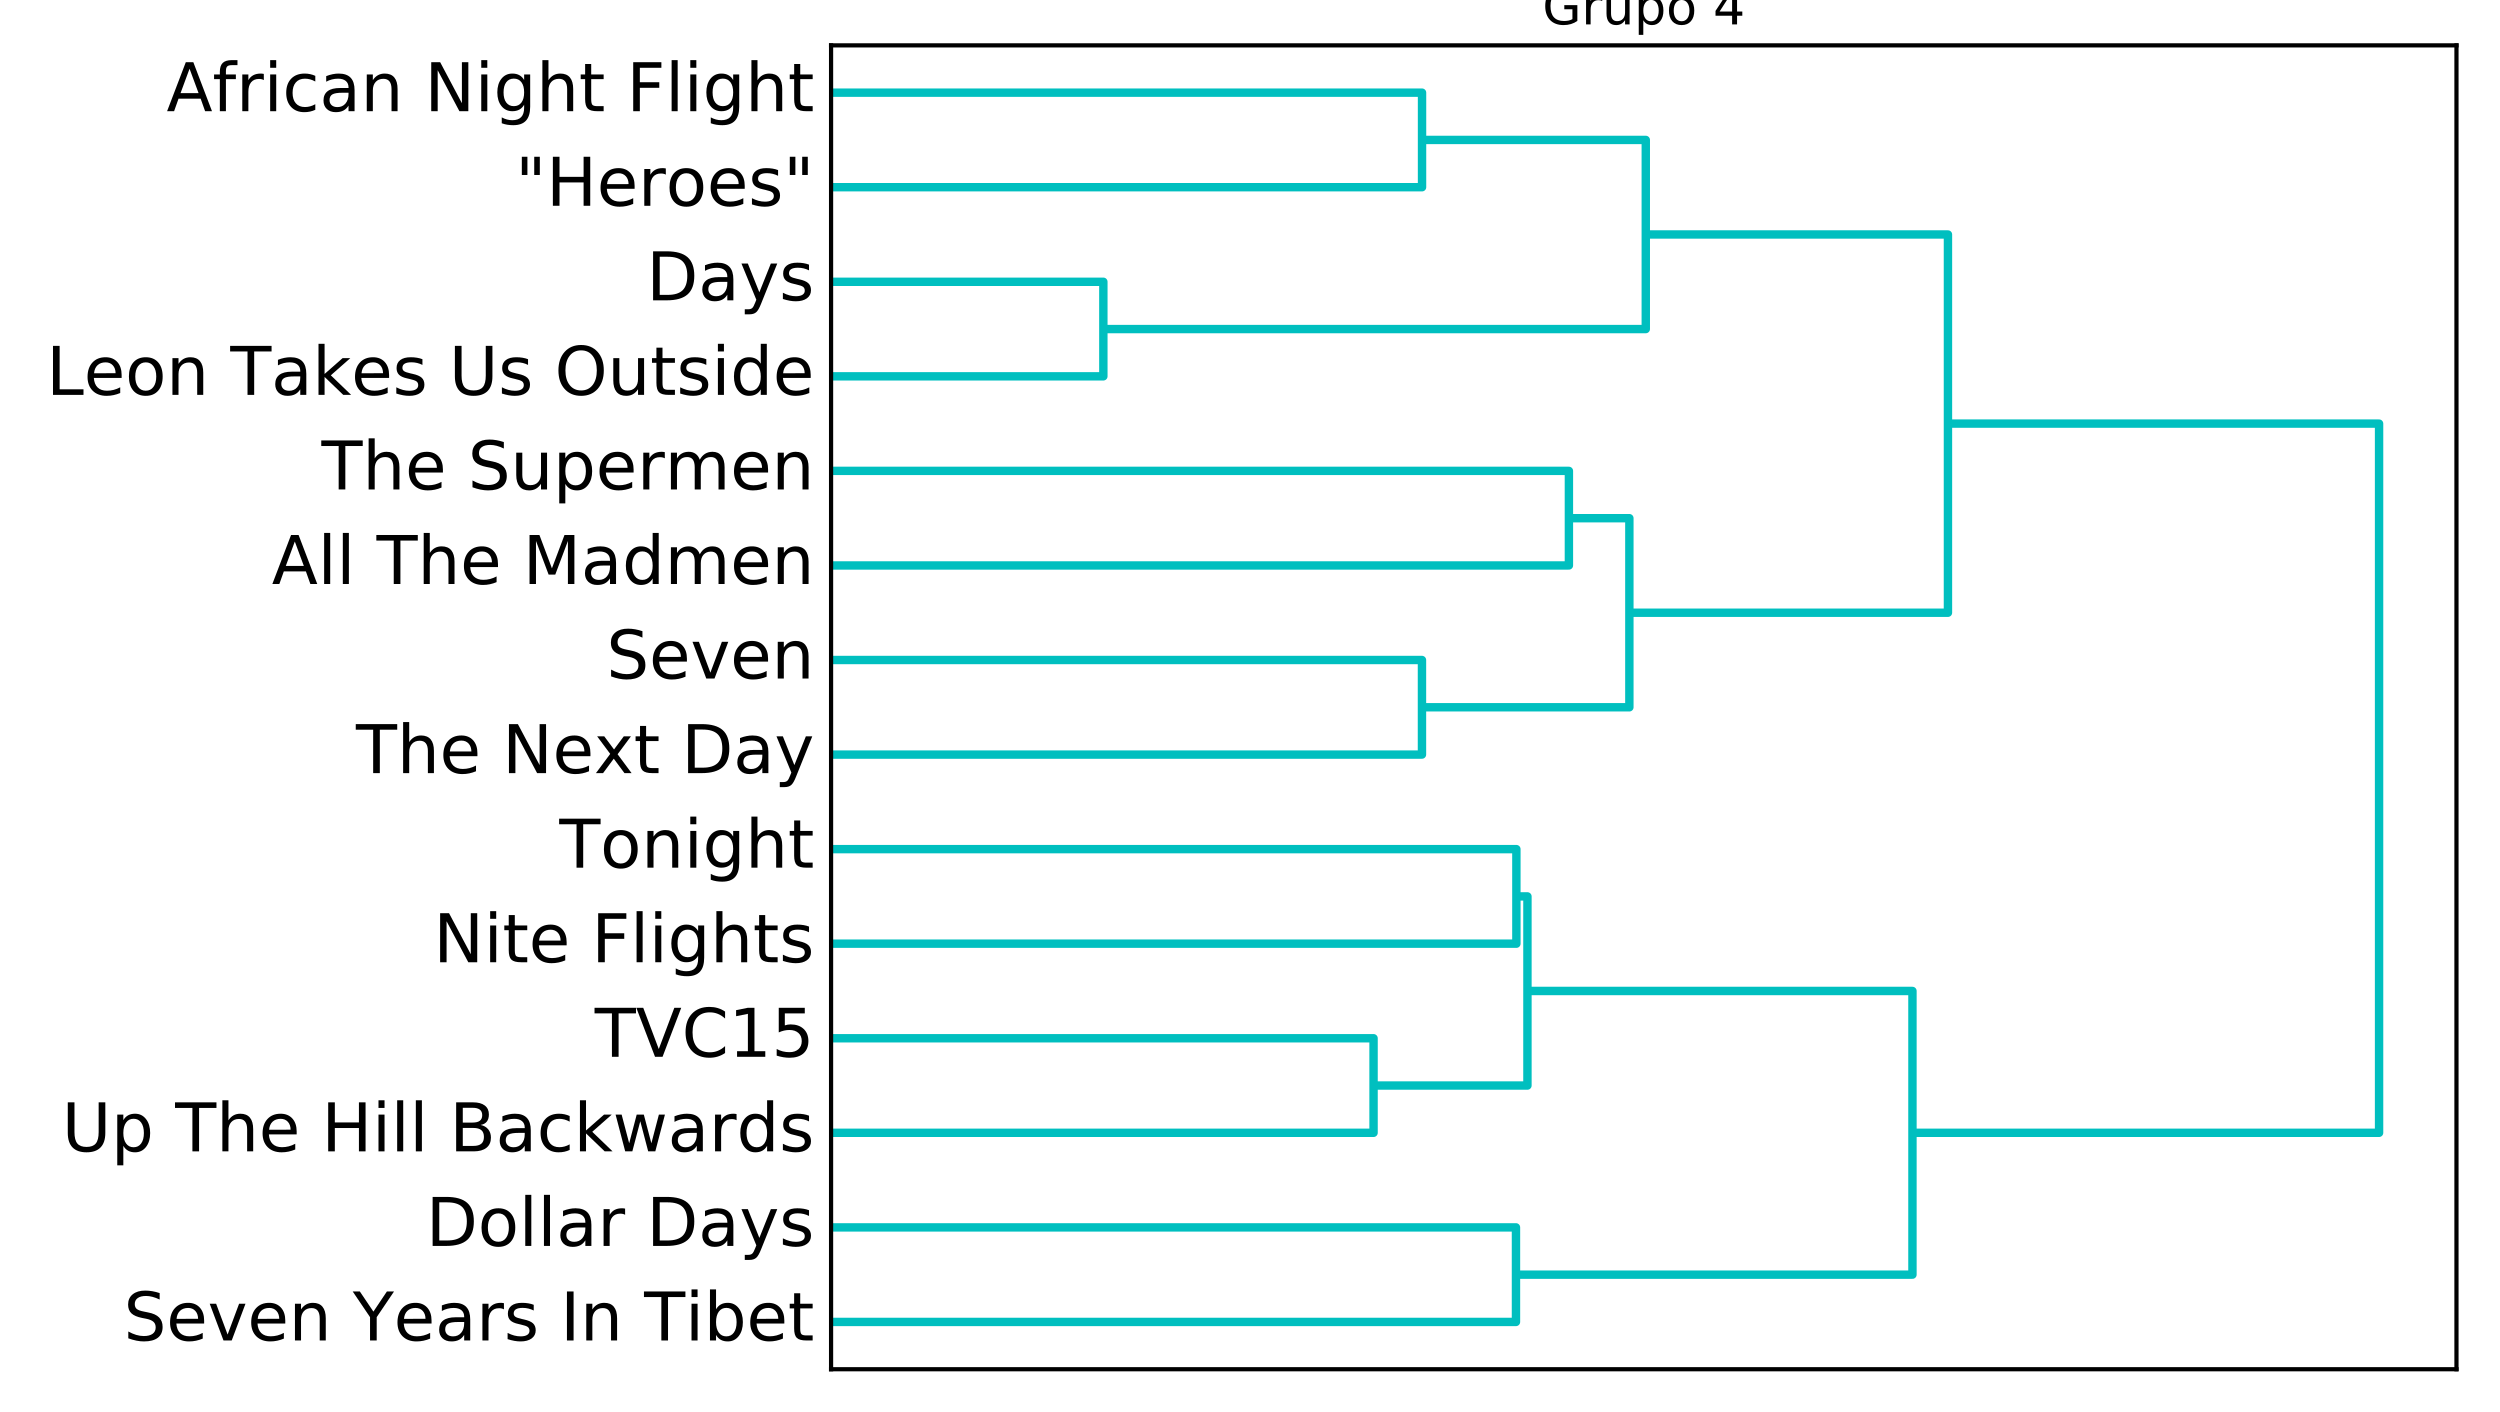 <?xml version="1.0" encoding="utf-8" standalone="no"?>
<!DOCTYPE svg PUBLIC "-//W3C//DTD SVG 1.1//EN"
  "http://www.w3.org/Graphics/SVG/1.1/DTD/svg11.dtd">
<!-- Created with matplotlib (http://matplotlib.org/) -->
<svg height="336pt" version="1.1" viewBox="0 0 595 336" width="595pt" xmlns="http://www.w3.org/2000/svg" xmlns:xlink="http://www.w3.org/1999/xlink">
 <defs>
  <style type="text/css">
*{stroke-linecap:butt;stroke-linejoin:round;stroke-miterlimit:100000;}
  </style>
 </defs>
 <g id="figure_1">
  <g id="patch_1">
   <path d="M 0 336.672 
L 595.44 336.672 
L 595.44 0 
L 0 0 
z
" style="fill:#ffffff;"/>
  </g>
  <g id="axes_1">
   <g id="patch_2">
    <path d="M 197.795 325.872 
L 584.64 325.872 
L 584.64 10.8 
L 197.795 10.8 
z
" style="fill:#ffffff;"/>
   </g>
   <g id="LineCollection_1">
    <path clip-path="url(#pf04fc9e8f4)" d="M 197.795 314.619 
L 360.801 314.619 
L 360.801 292.114 
L 197.795 292.114 
" style="fill:none;stroke:#00bfbf;stroke-width:2.0;"/>
    <path clip-path="url(#pf04fc9e8f4)" d="M 197.795 269.609 
L 326.906 269.609 
L 326.906 247.104 
L 197.795 247.104 
" style="fill:none;stroke:#00bfbf;stroke-width:2.0;"/>
    <path clip-path="url(#pf04fc9e8f4)" d="M 197.795 224.599 
L 360.898 224.599 
L 360.898 202.094 
L 197.795 202.094 
" style="fill:none;stroke:#00bfbf;stroke-width:2.0;"/>
    <path clip-path="url(#pf04fc9e8f4)" d="M 326.906 258.357 
L 363.53 258.357 
L 363.53 213.346 
L 360.898 213.346 
" style="fill:none;stroke:#00bfbf;stroke-width:2.0;"/>
    <path clip-path="url(#pf04fc9e8f4)" d="M 360.801 303.367 
L 455.163 303.367 
L 455.163 235.851 
L 363.53 235.851 
" style="fill:none;stroke:#00bfbf;stroke-width:2.0;"/>
    <path clip-path="url(#pf04fc9e8f4)" d="M 197.795 179.589 
L 338.428 179.589 
L 338.428 157.083 
L 197.795 157.083 
" style="fill:none;stroke:#00bfbf;stroke-width:2.0;"/>
    <path clip-path="url(#pf04fc9e8f4)" d="M 197.795 134.578 
L 373.399 134.578 
L 373.399 112.073 
L 197.795 112.073 
" style="fill:none;stroke:#00bfbf;stroke-width:2.0;"/>
    <path clip-path="url(#pf04fc9e8f4)" d="M 338.428 168.336 
L 387.788 168.336 
L 387.788 123.326 
L 373.399 123.326 
" style="fill:none;stroke:#00bfbf;stroke-width:2.0;"/>
    <path clip-path="url(#pf04fc9e8f4)" d="M 197.795 89.568 
L 262.598 89.568 
L 262.598 67.063 
L 197.795 67.063 
" style="fill:none;stroke:#00bfbf;stroke-width:2.0;"/>
    <path clip-path="url(#pf04fc9e8f4)" d="M 197.795 44.558 
L 338.444 44.558 
L 338.444 22.053 
L 197.795 22.053 
" style="fill:none;stroke:#00bfbf;stroke-width:2.0;"/>
    <path clip-path="url(#pf04fc9e8f4)" d="M 262.598 78.315 
L 391.696 78.315 
L 391.696 33.305 
L 338.444 33.305 
" style="fill:none;stroke:#00bfbf;stroke-width:2.0;"/>
    <path clip-path="url(#pf04fc9e8f4)" d="M 387.788 145.831 
L 463.612 145.831 
L 463.612 55.81 
L 391.696 55.81 
" style="fill:none;stroke:#00bfbf;stroke-width:2.0;"/>
    <path clip-path="url(#pf04fc9e8f4)" d="M 455.163 269.609 
L 566.219 269.609 
L 566.219 100.821 
L 463.612 100.821 
" style="fill:none;stroke:#00bfbf;stroke-width:2.0;"/>
   </g>
   <g id="patch_3">
    <path d="M 197.795 10.8 
L 584.64 10.8 
" style="fill:none;stroke:#000000;stroke-linecap:square;stroke-linejoin:miter;"/>
   </g>
   <g id="patch_4">
    <path d="M 584.64 325.872 
L 584.64 10.8 
" style="fill:none;stroke:#000000;stroke-linecap:square;stroke-linejoin:miter;"/>
   </g>
   <g id="patch_5">
    <path d="M 197.795 325.872 
L 584.64 325.872 
" style="fill:none;stroke:#000000;stroke-linecap:square;stroke-linejoin:miter;"/>
   </g>
   <g id="patch_6">
    <path d="M 197.795 325.872 
L 197.795 10.8 
" style="fill:none;stroke:#000000;stroke-linecap:square;stroke-linejoin:miter;"/>
   </g>
   <g id="matplotlib.axis_1">
    <g id="xtick_1"/>
    <g id="xtick_2"/>
    <g id="xtick_3"/>
    <g id="xtick_4"/>
    <g id="xtick_5"/>
    <g id="xtick_6"/>
   </g>
   <g id="matplotlib.axis_2">
    <g id="ytick_1">
     <g id="text_1">
      <!-- Seven Years In Tibet -->
      <defs>
       <path id="BitstreamVeraSans-Roman-20"/>
       <path d="M 54.891 33.016 
L 54.891 0 
L 45.906 0 
L 45.906 32.719 
Q 45.906 40.484 42.875 44.328 
Q 39.844 48.188 33.797 48.188 
Q 26.516 48.188 22.312 43.547 
Q 18.109 38.922 18.109 30.906 
L 18.109 0 
L 9.078 0 
L 9.078 54.688 
L 18.109 54.688 
L 18.109 46.188 
Q 21.344 51.125 25.703 53.562 
Q 30.078 56 35.797 56 
Q 45.219 56 50.047 50.172 
Q 54.891 44.344 54.891 33.016 
" id="BitstreamVeraSans-Roman-6e"/>
       <path d="M 41.109 46.297 
Q 39.594 47.172 37.812 47.578 
Q 36.031 48 33.891 48 
Q 26.266 48 22.188 43.047 
Q 18.109 38.094 18.109 28.812 
L 18.109 0 
L 9.078 0 
L 9.078 54.688 
L 18.109 54.688 
L 18.109 46.188 
Q 20.953 51.172 25.484 53.578 
Q 30.031 56 36.531 56 
Q 37.453 56 38.578 55.875 
Q 39.703 55.766 41.062 55.516 
z
" id="BitstreamVeraSans-Roman-72"/>
       <path d="M 9.422 54.688 
L 18.406 54.688 
L 18.406 0 
L 9.422 0 
z
M 9.422 75.984 
L 18.406 75.984 
L 18.406 64.594 
L 9.422 64.594 
z
" id="BitstreamVeraSans-Roman-69"/>
       <path d="M 2.984 54.688 
L 12.5 54.688 
L 29.594 8.797 
L 46.688 54.688 
L 56.203 54.688 
L 35.688 0 
L 23.484 0 
z
" id="BitstreamVeraSans-Roman-76"/>
       <path d="M 53.516 70.516 
L 53.516 60.891 
Q 47.906 63.578 42.922 64.891 
Q 37.938 66.219 33.297 66.219 
Q 25.25 66.219 20.875 63.094 
Q 16.5 59.969 16.5 54.203 
Q 16.5 49.359 19.406 46.891 
Q 22.312 44.438 30.422 42.922 
L 36.375 41.703 
Q 47.406 39.594 52.656 34.297 
Q 57.906 29 57.906 20.125 
Q 57.906 9.516 50.797 4.047 
Q 43.703 -1.422 29.984 -1.422 
Q 24.812 -1.422 18.969 -0.25 
Q 13.141 0.922 6.891 3.219 
L 6.891 13.375 
Q 12.891 10.016 18.656 8.297 
Q 24.422 6.594 29.984 6.594 
Q 38.422 6.594 43.016 9.906 
Q 47.609 13.234 47.609 19.391 
Q 47.609 24.75 44.312 27.781 
Q 41.016 30.812 33.5 32.328 
L 27.484 33.5 
Q 16.453 35.688 11.516 40.375 
Q 6.594 45.062 6.594 53.422 
Q 6.594 63.094 13.406 68.656 
Q 20.219 74.219 32.172 74.219 
Q 37.312 74.219 42.625 73.281 
Q 47.953 72.359 53.516 70.516 
" id="BitstreamVeraSans-Roman-53"/>
       <path d="M -0.297 72.906 
L 61.375 72.906 
L 61.375 64.594 
L 35.5 64.594 
L 35.5 0 
L 25.594 0 
L 25.594 64.594 
L -0.297 64.594 
z
" id="BitstreamVeraSans-Roman-54"/>
       <path d="M 56.203 29.594 
L 56.203 25.203 
L 14.891 25.203 
Q 15.484 15.922 20.484 11.062 
Q 25.484 6.203 34.422 6.203 
Q 39.594 6.203 44.453 7.469 
Q 49.312 8.734 54.109 11.281 
L 54.109 2.781 
Q 49.266 0.734 44.188 -0.344 
Q 39.109 -1.422 33.891 -1.422 
Q 20.797 -1.422 13.156 6.188 
Q 5.516 13.812 5.516 26.812 
Q 5.516 40.234 12.766 48.109 
Q 20.016 56 32.328 56 
Q 43.359 56 49.781 48.891 
Q 56.203 41.797 56.203 29.594 
M 47.219 32.234 
Q 47.125 39.594 43.094 43.984 
Q 39.062 48.391 32.422 48.391 
Q 24.906 48.391 20.391 44.141 
Q 15.875 39.891 15.188 32.172 
z
" id="BitstreamVeraSans-Roman-65"/>
       <path d="M -0.203 72.906 
L 10.406 72.906 
L 30.609 42.922 
L 50.688 72.906 
L 61.281 72.906 
L 35.5 34.719 
L 35.5 0 
L 25.594 0 
L 25.594 34.719 
z
" id="BitstreamVeraSans-Roman-59"/>
       <path d="M 18.312 70.219 
L 18.312 54.688 
L 36.812 54.688 
L 36.812 47.703 
L 18.312 47.703 
L 18.312 18.016 
Q 18.312 11.328 20.141 9.422 
Q 21.969 7.516 27.594 7.516 
L 36.812 7.516 
L 36.812 0 
L 27.594 0 
Q 17.188 0 13.234 3.875 
Q 9.281 7.766 9.281 18.016 
L 9.281 47.703 
L 2.688 47.703 
L 2.688 54.688 
L 9.281 54.688 
L 9.281 70.219 
z
" id="BitstreamVeraSans-Roman-74"/>
       <path d="M 34.281 27.484 
Q 23.391 27.484 19.188 25 
Q 14.984 22.516 14.984 16.5 
Q 14.984 11.719 18.141 8.906 
Q 21.297 6.109 26.703 6.109 
Q 34.188 6.109 38.703 11.406 
Q 43.219 16.703 43.219 25.484 
L 43.219 27.484 
z
M 52.203 31.203 
L 52.203 0 
L 43.219 0 
L 43.219 8.297 
Q 40.141 3.328 35.547 0.953 
Q 30.953 -1.422 24.312 -1.422 
Q 15.922 -1.422 10.953 3.297 
Q 6 8.016 6 15.922 
Q 6 25.141 12.172 29.828 
Q 18.359 34.516 30.609 34.516 
L 43.219 34.516 
L 43.219 35.406 
Q 43.219 41.609 39.141 45 
Q 35.062 48.391 27.688 48.391 
Q 23 48.391 18.547 47.266 
Q 14.109 46.141 10.016 43.891 
L 10.016 52.203 
Q 14.938 54.109 19.578 55.047 
Q 24.219 56 28.609 56 
Q 40.484 56 46.344 49.844 
Q 52.203 43.703 52.203 31.203 
" id="BitstreamVeraSans-Roman-61"/>
       <path d="M 44.281 53.078 
L 44.281 44.578 
Q 40.484 46.531 36.375 47.5 
Q 32.281 48.484 27.875 48.484 
Q 21.188 48.484 17.844 46.438 
Q 14.5 44.391 14.5 40.281 
Q 14.5 37.156 16.891 35.375 
Q 19.281 33.594 26.516 31.984 
L 29.594 31.297 
Q 39.156 29.25 43.188 25.516 
Q 47.219 21.781 47.219 15.094 
Q 47.219 7.469 41.188 3.016 
Q 35.156 -1.422 24.609 -1.422 
Q 20.219 -1.422 15.453 -0.562 
Q 10.688 0.297 5.422 2 
L 5.422 11.281 
Q 10.406 8.688 15.234 7.391 
Q 20.062 6.109 24.812 6.109 
Q 31.156 6.109 34.562 8.281 
Q 37.984 10.453 37.984 14.406 
Q 37.984 18.062 35.516 20.016 
Q 33.062 21.969 24.703 23.781 
L 21.578 24.516 
Q 13.234 26.266 9.516 29.906 
Q 5.812 33.547 5.812 39.891 
Q 5.812 47.609 11.281 51.797 
Q 16.75 56 26.812 56 
Q 31.781 56 36.172 55.266 
Q 40.578 54.547 44.281 53.078 
" id="BitstreamVeraSans-Roman-73"/>
       <path d="M 9.812 72.906 
L 19.672 72.906 
L 19.672 0 
L 9.812 0 
z
" id="BitstreamVeraSans-Roman-49"/>
       <path d="M 48.688 27.297 
Q 48.688 37.203 44.609 42.844 
Q 40.531 48.484 33.406 48.484 
Q 26.266 48.484 22.188 42.844 
Q 18.109 37.203 18.109 27.297 
Q 18.109 17.391 22.188 11.75 
Q 26.266 6.109 33.406 6.109 
Q 40.531 6.109 44.609 11.75 
Q 48.688 17.391 48.688 27.297 
M 18.109 46.391 
Q 20.953 51.266 25.266 53.625 
Q 29.594 56 35.594 56 
Q 45.562 56 51.781 48.094 
Q 58.016 40.188 58.016 27.297 
Q 58.016 14.406 51.781 6.484 
Q 45.562 -1.422 35.594 -1.422 
Q 29.594 -1.422 25.266 0.953 
Q 20.953 3.328 18.109 8.203 
L 18.109 0 
L 9.078 0 
L 9.078 75.984 
L 18.109 75.984 
z
" id="BitstreamVeraSans-Roman-62"/>
      </defs>
      <g transform="translate(29.435 319.034)scale(0.16 -0.16)">
       <use xlink:href="#BitstreamVeraSans-Roman-53"/>
       <use x="63.477" xlink:href="#BitstreamVeraSans-Roman-65"/>
       <use x="125.0" xlink:href="#BitstreamVeraSans-Roman-76"/>
       <use x="184.18" xlink:href="#BitstreamVeraSans-Roman-65"/>
       <use x="245.703" xlink:href="#BitstreamVeraSans-Roman-6e"/>
       <use x="309.082" xlink:href="#BitstreamVeraSans-Roman-20"/>
       <use x="340.869" xlink:href="#BitstreamVeraSans-Roman-59"/>
       <use x="401.75" xlink:href="#BitstreamVeraSans-Roman-65"/>
       <use x="463.273" xlink:href="#BitstreamVeraSans-Roman-61"/>
       <use x="524.553" xlink:href="#BitstreamVeraSans-Roman-72"/>
       <use x="565.666" xlink:href="#BitstreamVeraSans-Roman-73"/>
       <use x="617.766" xlink:href="#BitstreamVeraSans-Roman-20"/>
       <use x="649.553" xlink:href="#BitstreamVeraSans-Roman-49"/>
       <use x="679.045" xlink:href="#BitstreamVeraSans-Roman-6e"/>
       <use x="742.424" xlink:href="#BitstreamVeraSans-Roman-20"/>
       <use x="774.211" xlink:href="#BitstreamVeraSans-Roman-54"/>
       <use x="835.248" xlink:href="#BitstreamVeraSans-Roman-69"/>
       <use x="863.031" xlink:href="#BitstreamVeraSans-Roman-62"/>
       <use x="926.508" xlink:href="#BitstreamVeraSans-Roman-65"/>
       <use x="988.031" xlink:href="#BitstreamVeraSans-Roman-74"/>
      </g>
     </g>
    </g>
    <g id="ytick_2">
     <g id="text_2">
      <!-- Dollar Days -->
      <defs>
       <path d="M 19.672 64.797 
L 19.672 8.109 
L 31.594 8.109 
Q 46.688 8.109 53.688 14.938 
Q 60.688 21.781 60.688 36.531 
Q 60.688 51.172 53.688 57.984 
Q 46.688 64.797 31.594 64.797 
z
M 9.812 72.906 
L 30.078 72.906 
Q 51.266 72.906 61.172 64.094 
Q 71.094 55.281 71.094 36.531 
Q 71.094 17.672 61.125 8.828 
Q 51.172 0 30.078 0 
L 9.812 0 
z
" id="BitstreamVeraSans-Roman-44"/>
       <path d="M 9.422 75.984 
L 18.406 75.984 
L 18.406 0 
L 9.422 0 
z
" id="BitstreamVeraSans-Roman-6c"/>
       <path d="M 30.609 48.391 
Q 23.391 48.391 19.188 42.75 
Q 14.984 37.109 14.984 27.297 
Q 14.984 17.484 19.156 11.844 
Q 23.344 6.203 30.609 6.203 
Q 37.797 6.203 41.984 11.859 
Q 46.188 17.531 46.188 27.297 
Q 46.188 37.016 41.984 42.703 
Q 37.797 48.391 30.609 48.391 
M 30.609 56 
Q 42.328 56 49.016 48.375 
Q 55.719 40.766 55.719 27.297 
Q 55.719 13.875 49.016 6.219 
Q 42.328 -1.422 30.609 -1.422 
Q 18.844 -1.422 12.172 6.219 
Q 5.516 13.875 5.516 27.297 
Q 5.516 40.766 12.172 48.375 
Q 18.844 56 30.609 56 
" id="BitstreamVeraSans-Roman-6f"/>
       <path d="M 32.172 -5.078 
Q 28.375 -14.844 24.75 -17.812 
Q 21.141 -20.797 15.094 -20.797 
L 7.906 -20.797 
L 7.906 -13.281 
L 13.188 -13.281 
Q 16.891 -13.281 18.938 -11.516 
Q 21 -9.766 23.484 -3.219 
L 25.094 0.875 
L 2.984 54.688 
L 12.5 54.688 
L 29.594 11.922 
L 46.688 54.688 
L 56.203 54.688 
z
" id="BitstreamVeraSans-Roman-79"/>
      </defs>
      <g transform="translate(101.398 296.529)scale(0.16 -0.16)">
       <use xlink:href="#BitstreamVeraSans-Roman-44"/>
       <use x="77.002" xlink:href="#BitstreamVeraSans-Roman-6f"/>
       <use x="138.184" xlink:href="#BitstreamVeraSans-Roman-6c"/>
       <use x="165.967" xlink:href="#BitstreamVeraSans-Roman-6c"/>
       <use x="193.75" xlink:href="#BitstreamVeraSans-Roman-61"/>
       <use x="255.029" xlink:href="#BitstreamVeraSans-Roman-72"/>
       <use x="296.143" xlink:href="#BitstreamVeraSans-Roman-20"/>
       <use x="327.93" xlink:href="#BitstreamVeraSans-Roman-44"/>
       <use x="404.932" xlink:href="#BitstreamVeraSans-Roman-61"/>
       <use x="466.211" xlink:href="#BitstreamVeraSans-Roman-79"/>
       <use x="525.391" xlink:href="#BitstreamVeraSans-Roman-73"/>
      </g>
     </g>
    </g>
    <g id="ytick_3">
     <g id="text_3">
      <!-- Up The Hill Backwards -->
      <defs>
       <path d="M 18.109 8.203 
L 18.109 -20.797 
L 9.078 -20.797 
L 9.078 54.688 
L 18.109 54.688 
L 18.109 46.391 
Q 20.953 51.266 25.266 53.625 
Q 29.594 56 35.594 56 
Q 45.562 56 51.781 48.094 
Q 58.016 40.188 58.016 27.297 
Q 58.016 14.406 51.781 6.484 
Q 45.562 -1.422 35.594 -1.422 
Q 29.594 -1.422 25.266 0.953 
Q 20.953 3.328 18.109 8.203 
M 48.688 27.297 
Q 48.688 37.203 44.609 42.844 
Q 40.531 48.484 33.406 48.484 
Q 26.266 48.484 22.188 42.844 
Q 18.109 37.203 18.109 27.297 
Q 18.109 17.391 22.188 11.75 
Q 26.266 6.109 33.406 6.109 
Q 40.531 6.109 44.609 11.75 
Q 48.688 17.391 48.688 27.297 
" id="BitstreamVeraSans-Roman-70"/>
       <path d="M 54.891 33.016 
L 54.891 0 
L 45.906 0 
L 45.906 32.719 
Q 45.906 40.484 42.875 44.328 
Q 39.844 48.188 33.797 48.188 
Q 26.516 48.188 22.312 43.547 
Q 18.109 38.922 18.109 30.906 
L 18.109 0 
L 9.078 0 
L 9.078 75.984 
L 18.109 75.984 
L 18.109 46.188 
Q 21.344 51.125 25.703 53.562 
Q 30.078 56 35.797 56 
Q 45.219 56 50.047 50.172 
Q 54.891 44.344 54.891 33.016 
" id="BitstreamVeraSans-Roman-68"/>
       <path d="M 9.078 75.984 
L 18.109 75.984 
L 18.109 31.109 
L 44.922 54.688 
L 56.391 54.688 
L 27.391 29.109 
L 57.625 0 
L 45.906 0 
L 18.109 26.703 
L 18.109 0 
L 9.078 0 
z
" id="BitstreamVeraSans-Roman-6b"/>
       <path d="M 19.672 34.812 
L 19.672 8.109 
L 35.5 8.109 
Q 43.453 8.109 47.281 11.406 
Q 51.125 14.703 51.125 21.484 
Q 51.125 28.328 47.281 31.562 
Q 43.453 34.812 35.5 34.812 
z
M 19.672 64.797 
L 19.672 42.828 
L 34.281 42.828 
Q 41.5 42.828 45.031 45.531 
Q 48.578 48.25 48.578 53.812 
Q 48.578 59.328 45.031 62.062 
Q 41.5 64.797 34.281 64.797 
z
M 9.812 72.906 
L 35.016 72.906 
Q 46.297 72.906 52.391 68.219 
Q 58.5 63.531 58.5 54.891 
Q 58.5 48.188 55.375 44.234 
Q 52.25 40.281 46.188 39.312 
Q 53.469 37.75 57.5 32.781 
Q 61.531 27.828 61.531 20.406 
Q 61.531 10.641 54.891 5.312 
Q 48.25 0 35.984 0 
L 9.812 0 
z
" id="BitstreamVeraSans-Roman-42"/>
       <path d="M 45.406 46.391 
L 45.406 75.984 
L 54.391 75.984 
L 54.391 0 
L 45.406 0 
L 45.406 8.203 
Q 42.578 3.328 38.25 0.953 
Q 33.938 -1.422 27.875 -1.422 
Q 17.969 -1.422 11.734 6.484 
Q 5.516 14.406 5.516 27.297 
Q 5.516 40.188 11.734 48.094 
Q 17.969 56 27.875 56 
Q 33.938 56 38.25 53.625 
Q 42.578 51.266 45.406 46.391 
M 14.797 27.297 
Q 14.797 17.391 18.875 11.75 
Q 22.953 6.109 30.078 6.109 
Q 37.203 6.109 41.297 11.75 
Q 45.406 17.391 45.406 27.297 
Q 45.406 37.203 41.297 42.844 
Q 37.203 48.484 30.078 48.484 
Q 22.953 48.484 18.875 42.844 
Q 14.797 37.203 14.797 27.297 
" id="BitstreamVeraSans-Roman-64"/>
       <path d="M 4.203 54.688 
L 13.188 54.688 
L 24.422 12.016 
L 35.594 54.688 
L 46.188 54.688 
L 57.422 12.016 
L 68.609 54.688 
L 77.594 54.688 
L 63.281 0 
L 52.688 0 
L 40.922 44.828 
L 29.109 0 
L 18.5 0 
z
" id="BitstreamVeraSans-Roman-77"/>
       <path d="M 8.688 72.906 
L 18.609 72.906 
L 18.609 28.609 
Q 18.609 16.891 22.844 11.734 
Q 27.094 6.594 36.625 6.594 
Q 46.094 6.594 50.344 11.734 
Q 54.594 16.891 54.594 28.609 
L 54.594 72.906 
L 64.5 72.906 
L 64.5 27.391 
Q 64.5 13.141 57.438 5.859 
Q 50.391 -1.422 36.625 -1.422 
Q 22.797 -1.422 15.734 5.859 
Q 8.688 13.141 8.688 27.391 
z
" id="BitstreamVeraSans-Roman-55"/>
       <path d="M 48.781 52.594 
L 48.781 44.188 
Q 44.969 46.297 41.141 47.344 
Q 37.312 48.391 33.406 48.391 
Q 24.656 48.391 19.812 42.844 
Q 14.984 37.312 14.984 27.297 
Q 14.984 17.281 19.812 11.734 
Q 24.656 6.203 33.406 6.203 
Q 37.312 6.203 41.141 7.25 
Q 44.969 8.297 48.781 10.406 
L 48.781 2.094 
Q 45.016 0.344 40.984 -0.531 
Q 36.969 -1.422 32.422 -1.422 
Q 20.062 -1.422 12.781 6.344 
Q 5.516 14.109 5.516 27.297 
Q 5.516 40.672 12.859 48.328 
Q 20.219 56 33.016 56 
Q 37.156 56 41.109 55.141 
Q 45.062 54.297 48.781 52.594 
" id="BitstreamVeraSans-Roman-63"/>
       <path d="M 9.812 72.906 
L 19.672 72.906 
L 19.672 43.016 
L 55.516 43.016 
L 55.516 72.906 
L 65.375 72.906 
L 65.375 0 
L 55.516 0 
L 55.516 34.719 
L 19.672 34.719 
L 19.672 0 
L 9.812 0 
z
" id="BitstreamVeraSans-Roman-48"/>
      </defs>
      <g transform="translate(14.745 274.024)scale(0.16 -0.16)">
       <use xlink:href="#BitstreamVeraSans-Roman-55"/>
       <use x="73.193" xlink:href="#BitstreamVeraSans-Roman-70"/>
       <use x="136.67" xlink:href="#BitstreamVeraSans-Roman-20"/>
       <use x="168.457" xlink:href="#BitstreamVeraSans-Roman-54"/>
       <use x="229.541" xlink:href="#BitstreamVeraSans-Roman-68"/>
       <use x="292.92" xlink:href="#BitstreamVeraSans-Roman-65"/>
       <use x="354.443" xlink:href="#BitstreamVeraSans-Roman-20"/>
       <use x="386.23" xlink:href="#BitstreamVeraSans-Roman-48"/>
       <use x="461.426" xlink:href="#BitstreamVeraSans-Roman-69"/>
       <use x="489.209" xlink:href="#BitstreamVeraSans-Roman-6c"/>
       <use x="516.992" xlink:href="#BitstreamVeraSans-Roman-6c"/>
       <use x="544.775" xlink:href="#BitstreamVeraSans-Roman-20"/>
       <use x="576.562" xlink:href="#BitstreamVeraSans-Roman-42"/>
       <use x="645.166" xlink:href="#BitstreamVeraSans-Roman-61"/>
       <use x="706.445" xlink:href="#BitstreamVeraSans-Roman-63"/>
       <use x="761.426" xlink:href="#BitstreamVeraSans-Roman-6b"/>
       <use x="819.336" xlink:href="#BitstreamVeraSans-Roman-77"/>
       <use x="901.123" xlink:href="#BitstreamVeraSans-Roman-61"/>
       <use x="962.402" xlink:href="#BitstreamVeraSans-Roman-72"/>
       <use x="1003.5" xlink:href="#BitstreamVeraSans-Roman-64"/>
       <use x="1066.977" xlink:href="#BitstreamVeraSans-Roman-73"/>
      </g>
     </g>
    </g>
    <g id="ytick_4">
     <g id="text_4">
      <!-- TVC15 -->
      <defs>
       <path d="M 12.406 8.297 
L 28.516 8.297 
L 28.516 63.922 
L 10.984 60.406 
L 10.984 69.391 
L 28.422 72.906 
L 38.281 72.906 
L 38.281 8.297 
L 54.391 8.297 
L 54.391 0 
L 12.406 0 
z
" id="BitstreamVeraSans-Roman-31"/>
       <path d="M 64.406 67.281 
L 64.406 56.891 
Q 59.422 61.531 53.781 63.812 
Q 48.141 66.109 41.797 66.109 
Q 29.297 66.109 22.656 58.469 
Q 16.016 50.828 16.016 36.375 
Q 16.016 21.969 22.656 14.328 
Q 29.297 6.688 41.797 6.688 
Q 48.141 6.688 53.781 8.984 
Q 59.422 11.281 64.406 15.922 
L 64.406 5.609 
Q 59.234 2.094 53.438 0.328 
Q 47.656 -1.422 41.219 -1.422 
Q 24.656 -1.422 15.125 8.703 
Q 5.609 18.844 5.609 36.375 
Q 5.609 53.953 15.125 64.078 
Q 24.656 74.219 41.219 74.219 
Q 47.75 74.219 53.531 72.484 
Q 59.328 70.75 64.406 67.281 
" id="BitstreamVeraSans-Roman-43"/>
       <path d="M 28.609 0 
L 0.781 72.906 
L 11.078 72.906 
L 34.188 11.531 
L 57.328 72.906 
L 67.578 72.906 
L 39.797 0 
z
" id="BitstreamVeraSans-Roman-56"/>
       <path d="M 10.797 72.906 
L 49.516 72.906 
L 49.516 64.594 
L 19.828 64.594 
L 19.828 46.734 
Q 21.969 47.469 24.109 47.828 
Q 26.266 48.188 28.422 48.188 
Q 40.625 48.188 47.75 41.5 
Q 54.891 34.812 54.891 23.391 
Q 54.891 11.625 47.562 5.094 
Q 40.234 -1.422 26.906 -1.422 
Q 22.312 -1.422 17.547 -0.641 
Q 12.797 0.141 7.719 1.703 
L 7.719 11.625 
Q 12.109 9.234 16.797 8.062 
Q 21.484 6.891 26.703 6.891 
Q 35.156 6.891 40.078 11.328 
Q 45.016 15.766 45.016 23.391 
Q 45.016 31 40.078 35.438 
Q 35.156 39.891 26.703 39.891 
Q 22.75 39.891 18.812 39.016 
Q 14.891 38.141 10.797 36.281 
z
" id="BitstreamVeraSans-Roman-35"/>
      </defs>
      <g transform="translate(141.545 251.519)scale(0.16 -0.16)">
       <use xlink:href="#BitstreamVeraSans-Roman-54"/>
       <use x="61.084" xlink:href="#BitstreamVeraSans-Roman-56"/>
       <use x="129.492" xlink:href="#BitstreamVeraSans-Roman-43"/>
       <use x="199.316" xlink:href="#BitstreamVeraSans-Roman-31"/>
       <use x="262.939" xlink:href="#BitstreamVeraSans-Roman-35"/>
      </g>
     </g>
    </g>
    <g id="ytick_5">
     <g id="text_5">
      <!-- Nite Flights -->
      <defs>
       <path d="M 9.812 72.906 
L 51.703 72.906 
L 51.703 64.594 
L 19.672 64.594 
L 19.672 43.109 
L 48.578 43.109 
L 48.578 34.812 
L 19.672 34.812 
L 19.672 0 
L 9.812 0 
z
" id="BitstreamVeraSans-Roman-46"/>
       <path d="M 9.812 72.906 
L 23.094 72.906 
L 55.422 11.922 
L 55.422 72.906 
L 64.984 72.906 
L 64.984 0 
L 51.703 0 
L 19.391 60.984 
L 19.391 0 
L 9.812 0 
z
" id="BitstreamVeraSans-Roman-4e"/>
       <path d="M 45.406 27.984 
Q 45.406 37.75 41.375 43.109 
Q 37.359 48.484 30.078 48.484 
Q 22.859 48.484 18.828 43.109 
Q 14.797 37.75 14.797 27.984 
Q 14.797 18.266 18.828 12.891 
Q 22.859 7.516 30.078 7.516 
Q 37.359 7.516 41.375 12.891 
Q 45.406 18.266 45.406 27.984 
M 54.391 6.781 
Q 54.391 -7.172 48.188 -13.984 
Q 42 -20.797 29.203 -20.797 
Q 24.469 -20.797 20.266 -20.094 
Q 16.062 -19.391 12.109 -17.922 
L 12.109 -9.188 
Q 16.062 -11.328 19.922 -12.344 
Q 23.781 -13.375 27.781 -13.375 
Q 36.625 -13.375 41.016 -8.766 
Q 45.406 -4.156 45.406 5.172 
L 45.406 9.625 
Q 42.625 4.781 38.281 2.391 
Q 33.938 0 27.875 0 
Q 17.828 0 11.672 7.656 
Q 5.516 15.328 5.516 27.984 
Q 5.516 40.672 11.672 48.328 
Q 17.828 56 27.875 56 
Q 33.938 56 38.281 53.609 
Q 42.625 51.219 45.406 46.391 
L 45.406 54.688 
L 54.391 54.688 
z
" id="BitstreamVeraSans-Roman-67"/>
      </defs>
      <g transform="translate(103.18 229.014)scale(0.16 -0.16)">
       <use xlink:href="#BitstreamVeraSans-Roman-4e"/>
       <use x="74.805" xlink:href="#BitstreamVeraSans-Roman-69"/>
       <use x="102.588" xlink:href="#BitstreamVeraSans-Roman-74"/>
       <use x="141.797" xlink:href="#BitstreamVeraSans-Roman-65"/>
       <use x="203.32" xlink:href="#BitstreamVeraSans-Roman-20"/>
       <use x="235.107" xlink:href="#BitstreamVeraSans-Roman-46"/>
       <use x="292.627" xlink:href="#BitstreamVeraSans-Roman-6c"/>
       <use x="320.41" xlink:href="#BitstreamVeraSans-Roman-69"/>
       <use x="348.193" xlink:href="#BitstreamVeraSans-Roman-67"/>
       <use x="411.67" xlink:href="#BitstreamVeraSans-Roman-68"/>
       <use x="475.049" xlink:href="#BitstreamVeraSans-Roman-74"/>
       <use x="514.258" xlink:href="#BitstreamVeraSans-Roman-73"/>
      </g>
     </g>
    </g>
    <g id="ytick_6">
     <g id="text_6">
      <!-- Tonight -->
      <g transform="translate(133.12 206.509)scale(0.16 -0.16)">
       <use xlink:href="#BitstreamVeraSans-Roman-54"/>
       <use x="60.818" xlink:href="#BitstreamVeraSans-Roman-6f"/>
       <use x="122.0" xlink:href="#BitstreamVeraSans-Roman-6e"/>
       <use x="185.379" xlink:href="#BitstreamVeraSans-Roman-69"/>
       <use x="213.162" xlink:href="#BitstreamVeraSans-Roman-67"/>
       <use x="276.639" xlink:href="#BitstreamVeraSans-Roman-68"/>
       <use x="340.018" xlink:href="#BitstreamVeraSans-Roman-74"/>
      </g>
     </g>
    </g>
    <g id="ytick_7">
     <g id="text_7">
      <!-- The Next Day -->
      <defs>
       <path d="M 54.891 54.688 
L 35.109 28.078 
L 55.906 0 
L 45.312 0 
L 29.391 21.484 
L 13.484 0 
L 2.875 0 
L 24.125 28.609 
L 4.688 54.688 
L 15.281 54.688 
L 29.781 35.203 
L 44.281 54.688 
z
" id="BitstreamVeraSans-Roman-78"/>
      </defs>
      <g transform="translate(84.718 184.004)scale(0.16 -0.16)">
       <use xlink:href="#BitstreamVeraSans-Roman-54"/>
       <use x="61.084" xlink:href="#BitstreamVeraSans-Roman-68"/>
       <use x="124.463" xlink:href="#BitstreamVeraSans-Roman-65"/>
       <use x="185.986" xlink:href="#BitstreamVeraSans-Roman-20"/>
       <use x="217.773" xlink:href="#BitstreamVeraSans-Roman-4e"/>
       <use x="292.578" xlink:href="#BitstreamVeraSans-Roman-65"/>
       <use x="354.086" xlink:href="#BitstreamVeraSans-Roman-78"/>
       <use x="413.266" xlink:href="#BitstreamVeraSans-Roman-74"/>
       <use x="452.475" xlink:href="#BitstreamVeraSans-Roman-20"/>
       <use x="484.262" xlink:href="#BitstreamVeraSans-Roman-44"/>
       <use x="561.264" xlink:href="#BitstreamVeraSans-Roman-61"/>
       <use x="622.543" xlink:href="#BitstreamVeraSans-Roman-79"/>
      </g>
     </g>
    </g>
    <g id="ytick_8">
     <g id="text_8">
      <!-- Seven -->
      <g transform="translate(144.338 161.498)scale(0.16 -0.16)">
       <use xlink:href="#BitstreamVeraSans-Roman-53"/>
       <use x="63.477" xlink:href="#BitstreamVeraSans-Roman-65"/>
       <use x="125.0" xlink:href="#BitstreamVeraSans-Roman-76"/>
       <use x="184.18" xlink:href="#BitstreamVeraSans-Roman-65"/>
       <use x="245.703" xlink:href="#BitstreamVeraSans-Roman-6e"/>
      </g>
     </g>
    </g>
    <g id="ytick_9">
     <g id="text_9">
      <!-- All The Madmen -->
      <defs>
       <path d="M 52 44.188 
Q 55.375 50.25 60.062 53.125 
Q 64.75 56 71.094 56 
Q 79.641 56 84.281 50.016 
Q 88.922 44.047 88.922 33.016 
L 88.922 0 
L 79.891 0 
L 79.891 32.719 
Q 79.891 40.578 77.094 44.375 
Q 74.312 48.188 68.609 48.188 
Q 61.625 48.188 57.562 43.547 
Q 53.516 38.922 53.516 30.906 
L 53.516 0 
L 44.484 0 
L 44.484 32.719 
Q 44.484 40.625 41.703 44.406 
Q 38.922 48.188 33.109 48.188 
Q 26.219 48.188 22.156 43.531 
Q 18.109 38.875 18.109 30.906 
L 18.109 0 
L 9.078 0 
L 9.078 54.688 
L 18.109 54.688 
L 18.109 46.188 
Q 21.188 51.219 25.484 53.609 
Q 29.781 56 35.688 56 
Q 41.656 56 45.828 52.969 
Q 50 49.953 52 44.188 
" id="BitstreamVeraSans-Roman-6d"/>
       <path d="M 9.812 72.906 
L 24.516 72.906 
L 43.109 23.297 
L 61.812 72.906 
L 76.516 72.906 
L 76.516 0 
L 66.891 0 
L 66.891 64.016 
L 48.094 14.016 
L 38.188 14.016 
L 19.391 64.016 
L 19.391 0 
L 9.812 0 
z
" id="BitstreamVeraSans-Roman-4d"/>
       <path d="M 34.188 63.188 
L 20.797 26.906 
L 47.609 26.906 
z
M 28.609 72.906 
L 39.797 72.906 
L 67.578 0 
L 57.328 0 
L 50.688 18.703 
L 17.828 18.703 
L 11.188 0 
L 0.781 0 
z
" id="BitstreamVeraSans-Roman-41"/>
      </defs>
      <g transform="translate(64.695 138.993)scale(0.16 -0.16)">
       <use xlink:href="#BitstreamVeraSans-Roman-41"/>
       <use x="68.408" xlink:href="#BitstreamVeraSans-Roman-6c"/>
       <use x="96.191" xlink:href="#BitstreamVeraSans-Roman-6c"/>
       <use x="123.975" xlink:href="#BitstreamVeraSans-Roman-20"/>
       <use x="155.762" xlink:href="#BitstreamVeraSans-Roman-54"/>
       <use x="216.846" xlink:href="#BitstreamVeraSans-Roman-68"/>
       <use x="280.225" xlink:href="#BitstreamVeraSans-Roman-65"/>
       <use x="341.748" xlink:href="#BitstreamVeraSans-Roman-20"/>
       <use x="373.535" xlink:href="#BitstreamVeraSans-Roman-4d"/>
       <use x="459.814" xlink:href="#BitstreamVeraSans-Roman-61"/>
       <use x="521.094" xlink:href="#BitstreamVeraSans-Roman-64"/>
       <use x="584.57" xlink:href="#BitstreamVeraSans-Roman-6d"/>
       <use x="681.982" xlink:href="#BitstreamVeraSans-Roman-65"/>
       <use x="743.506" xlink:href="#BitstreamVeraSans-Roman-6e"/>
      </g>
     </g>
    </g>
    <g id="ytick_10">
     <g id="text_10">
      <!-- The Supermen -->
      <defs>
       <path d="M 8.5 21.578 
L 8.5 54.688 
L 17.484 54.688 
L 17.484 21.922 
Q 17.484 14.156 20.5 10.266 
Q 23.531 6.391 29.594 6.391 
Q 36.859 6.391 41.078 11.031 
Q 45.312 15.672 45.312 23.688 
L 45.312 54.688 
L 54.297 54.688 
L 54.297 0 
L 45.312 0 
L 45.312 8.406 
Q 42.047 3.422 37.719 1 
Q 33.406 -1.422 27.688 -1.422 
Q 18.266 -1.422 13.375 4.438 
Q 8.5 10.297 8.5 21.578 
" id="BitstreamVeraSans-Roman-75"/>
      </defs>
      <g transform="translate(76.508 116.488)scale(0.16 -0.16)">
       <use xlink:href="#BitstreamVeraSans-Roman-54"/>
       <use x="61.084" xlink:href="#BitstreamVeraSans-Roman-68"/>
       <use x="124.463" xlink:href="#BitstreamVeraSans-Roman-65"/>
       <use x="185.986" xlink:href="#BitstreamVeraSans-Roman-20"/>
       <use x="217.773" xlink:href="#BitstreamVeraSans-Roman-53"/>
       <use x="281.25" xlink:href="#BitstreamVeraSans-Roman-75"/>
       <use x="344.629" xlink:href="#BitstreamVeraSans-Roman-70"/>
       <use x="408.105" xlink:href="#BitstreamVeraSans-Roman-65"/>
       <use x="469.629" xlink:href="#BitstreamVeraSans-Roman-72"/>
       <use x="510.727" xlink:href="#BitstreamVeraSans-Roman-6d"/>
       <use x="608.139" xlink:href="#BitstreamVeraSans-Roman-65"/>
       <use x="669.662" xlink:href="#BitstreamVeraSans-Roman-6e"/>
      </g>
     </g>
    </g>
    <g id="ytick_11">
     <g id="text_11">
      <!-- Leon Takes Us Outside -->
      <defs>
       <path d="M 39.406 66.219 
Q 28.656 66.219 22.328 58.203 
Q 16.016 50.203 16.016 36.375 
Q 16.016 22.609 22.328 14.594 
Q 28.656 6.594 39.406 6.594 
Q 50.141 6.594 56.422 14.594 
Q 62.703 22.609 62.703 36.375 
Q 62.703 50.203 56.422 58.203 
Q 50.141 66.219 39.406 66.219 
M 39.406 74.219 
Q 54.734 74.219 63.906 63.938 
Q 73.094 53.656 73.094 36.375 
Q 73.094 19.141 63.906 8.859 
Q 54.734 -1.422 39.406 -1.422 
Q 24.031 -1.422 14.812 8.828 
Q 5.609 19.094 5.609 36.375 
Q 5.609 53.656 14.812 63.938 
Q 24.031 74.219 39.406 74.219 
" id="BitstreamVeraSans-Roman-4f"/>
       <path d="M 9.812 72.906 
L 19.672 72.906 
L 19.672 8.297 
L 55.172 8.297 
L 55.172 0 
L 9.812 0 
z
" id="BitstreamVeraSans-Roman-4c"/>
      </defs>
      <g transform="translate(11.043 93.983)scale(0.16 -0.16)">
       <use xlink:href="#BitstreamVeraSans-Roman-4c"/>
       <use x="55.697" xlink:href="#BitstreamVeraSans-Roman-65"/>
       <use x="117.221" xlink:href="#BitstreamVeraSans-Roman-6f"/>
       <use x="178.402" xlink:href="#BitstreamVeraSans-Roman-6e"/>
       <use x="241.781" xlink:href="#BitstreamVeraSans-Roman-20"/>
       <use x="273.568" xlink:href="#BitstreamVeraSans-Roman-54"/>
       <use x="334.402" xlink:href="#BitstreamVeraSans-Roman-61"/>
       <use x="395.682" xlink:href="#BitstreamVeraSans-Roman-6b"/>
       <use x="453.545" xlink:href="#BitstreamVeraSans-Roman-65"/>
       <use x="515.068" xlink:href="#BitstreamVeraSans-Roman-73"/>
       <use x="567.168" xlink:href="#BitstreamVeraSans-Roman-20"/>
       <use x="598.955" xlink:href="#BitstreamVeraSans-Roman-55"/>
       <use x="672.148" xlink:href="#BitstreamVeraSans-Roman-73"/>
       <use x="724.248" xlink:href="#BitstreamVeraSans-Roman-20"/>
       <use x="756.035" xlink:href="#BitstreamVeraSans-Roman-4f"/>
       <use x="834.746" xlink:href="#BitstreamVeraSans-Roman-75"/>
       <use x="898.125" xlink:href="#BitstreamVeraSans-Roman-74"/>
       <use x="937.334" xlink:href="#BitstreamVeraSans-Roman-73"/>
       <use x="989.434" xlink:href="#BitstreamVeraSans-Roman-69"/>
       <use x="1017.217" xlink:href="#BitstreamVeraSans-Roman-64"/>
       <use x="1080.693" xlink:href="#BitstreamVeraSans-Roman-65"/>
      </g>
     </g>
    </g>
    <g id="ytick_12">
     <g id="text_12">
      <!-- Days -->
      <g transform="translate(153.865 71.478)scale(0.16 -0.16)">
       <use xlink:href="#BitstreamVeraSans-Roman-44"/>
       <use x="77.002" xlink:href="#BitstreamVeraSans-Roman-61"/>
       <use x="138.281" xlink:href="#BitstreamVeraSans-Roman-79"/>
       <use x="197.461" xlink:href="#BitstreamVeraSans-Roman-73"/>
      </g>
     </g>
    </g>
    <g id="ytick_13">
     <g id="text_13">
      <!-- "Heroes" -->
      <defs>
       <path d="M 17.922 72.906 
L 17.922 45.797 
L 9.625 45.797 
L 9.625 72.906 
z
M 36.375 72.906 
L 36.375 45.797 
L 28.078 45.797 
L 28.078 72.906 
z
" id="BitstreamVeraSans-Roman-22"/>
      </defs>
      <g transform="translate(122.655 48.973)scale(0.16 -0.16)">
       <use xlink:href="#BitstreamVeraSans-Roman-22"/>
       <use x="45.996" xlink:href="#BitstreamVeraSans-Roman-48"/>
       <use x="121.191" xlink:href="#BitstreamVeraSans-Roman-65"/>
       <use x="182.715" xlink:href="#BitstreamVeraSans-Roman-72"/>
       <use x="223.797" xlink:href="#BitstreamVeraSans-Roman-6f"/>
       <use x="284.979" xlink:href="#BitstreamVeraSans-Roman-65"/>
       <use x="346.502" xlink:href="#BitstreamVeraSans-Roman-73"/>
       <use x="398.602" xlink:href="#BitstreamVeraSans-Roman-22"/>
      </g>
     </g>
    </g>
    <g id="ytick_14">
     <g id="text_14">
      <!-- African Night Flight -->
      <defs>
       <path d="M 37.109 75.984 
L 37.109 68.5 
L 28.516 68.5 
Q 23.688 68.5 21.797 66.547 
Q 19.922 64.594 19.922 59.516 
L 19.922 54.688 
L 34.719 54.688 
L 34.719 47.703 
L 19.922 47.703 
L 19.922 0 
L 10.891 0 
L 10.891 47.703 
L 2.297 47.703 
L 2.297 54.688 
L 10.891 54.688 
L 10.891 58.5 
Q 10.891 67.625 15.141 71.797 
Q 19.391 75.984 28.609 75.984 
z
" id="BitstreamVeraSans-Roman-66"/>
      </defs>
      <g transform="translate(39.643 26.468)scale(0.16 -0.16)">
       <use xlink:href="#BitstreamVeraSans-Roman-41"/>
       <use x="68.361" xlink:href="#BitstreamVeraSans-Roman-66"/>
       <use x="103.566" xlink:href="#BitstreamVeraSans-Roman-72"/>
       <use x="144.68" xlink:href="#BitstreamVeraSans-Roman-69"/>
       <use x="172.463" xlink:href="#BitstreamVeraSans-Roman-63"/>
       <use x="227.443" xlink:href="#BitstreamVeraSans-Roman-61"/>
       <use x="288.723" xlink:href="#BitstreamVeraSans-Roman-6e"/>
       <use x="352.102" xlink:href="#BitstreamVeraSans-Roman-20"/>
       <use x="383.889" xlink:href="#BitstreamVeraSans-Roman-4e"/>
       <use x="458.693" xlink:href="#BitstreamVeraSans-Roman-69"/>
       <use x="486.477" xlink:href="#BitstreamVeraSans-Roman-67"/>
       <use x="549.953" xlink:href="#BitstreamVeraSans-Roman-68"/>
       <use x="613.332" xlink:href="#BitstreamVeraSans-Roman-74"/>
       <use x="652.541" xlink:href="#BitstreamVeraSans-Roman-20"/>
       <use x="684.328" xlink:href="#BitstreamVeraSans-Roman-46"/>
       <use x="741.848" xlink:href="#BitstreamVeraSans-Roman-6c"/>
       <use x="769.631" xlink:href="#BitstreamVeraSans-Roman-69"/>
       <use x="797.414" xlink:href="#BitstreamVeraSans-Roman-67"/>
       <use x="860.891" xlink:href="#BitstreamVeraSans-Roman-68"/>
       <use x="924.27" xlink:href="#BitstreamVeraSans-Roman-74"/>
      </g>
     </g>
    </g>
   </g>
   <g id="text_15">
    <!-- Grupo 4 -->
    <defs>
     <path d="M 59.516 10.406 
L 59.516 29.984 
L 43.406 29.984 
L 43.406 38.094 
L 69.281 38.094 
L 69.281 6.781 
Q 63.578 2.734 56.688 0.656 
Q 49.812 -1.422 42 -1.422 
Q 24.906 -1.422 15.25 8.562 
Q 5.609 18.562 5.609 36.375 
Q 5.609 54.25 15.25 64.234 
Q 24.906 74.219 42 74.219 
Q 49.125 74.219 55.547 72.453 
Q 61.969 70.703 67.391 67.281 
L 67.391 56.781 
Q 61.922 61.422 55.766 63.766 
Q 49.609 66.109 42.828 66.109 
Q 29.438 66.109 22.719 58.641 
Q 16.016 51.172 16.016 36.375 
Q 16.016 21.625 22.719 14.156 
Q 29.438 6.688 42.828 6.688 
Q 48.047 6.688 52.141 7.594 
Q 56.25 8.5 59.516 10.406 
" id="BitstreamVeraSans-Roman-47"/>
     <path d="M 37.797 64.312 
L 12.891 25.391 
L 37.797 25.391 
z
M 35.203 72.906 
L 47.609 72.906 
L 47.609 25.391 
L 58.016 25.391 
L 58.016 17.188 
L 47.609 17.188 
L 47.609 0 
L 37.797 0 
L 37.797 17.188 
L 4.891 17.188 
L 4.891 26.703 
z
" id="BitstreamVeraSans-Roman-34"/>
    </defs>
    <g transform="translate(367.095 5.8)scale(0.12 -0.12)">
     <use xlink:href="#BitstreamVeraSans-Roman-47"/>
     <use x="77.49" xlink:href="#BitstreamVeraSans-Roman-72"/>
     <use x="118.604" xlink:href="#BitstreamVeraSans-Roman-75"/>
     <use x="181.982" xlink:href="#BitstreamVeraSans-Roman-70"/>
     <use x="245.459" xlink:href="#BitstreamVeraSans-Roman-6f"/>
     <use x="306.641" xlink:href="#BitstreamVeraSans-Roman-20"/>
     <use x="338.428" xlink:href="#BitstreamVeraSans-Roman-34"/>
    </g>
   </g>
  </g>
 </g>
 <defs>
  <clipPath id="pf04fc9e8f4">
   <rect height="315.072" width="386.845" x="197.795" y="10.8"/>
  </clipPath>
 </defs>
</svg>
